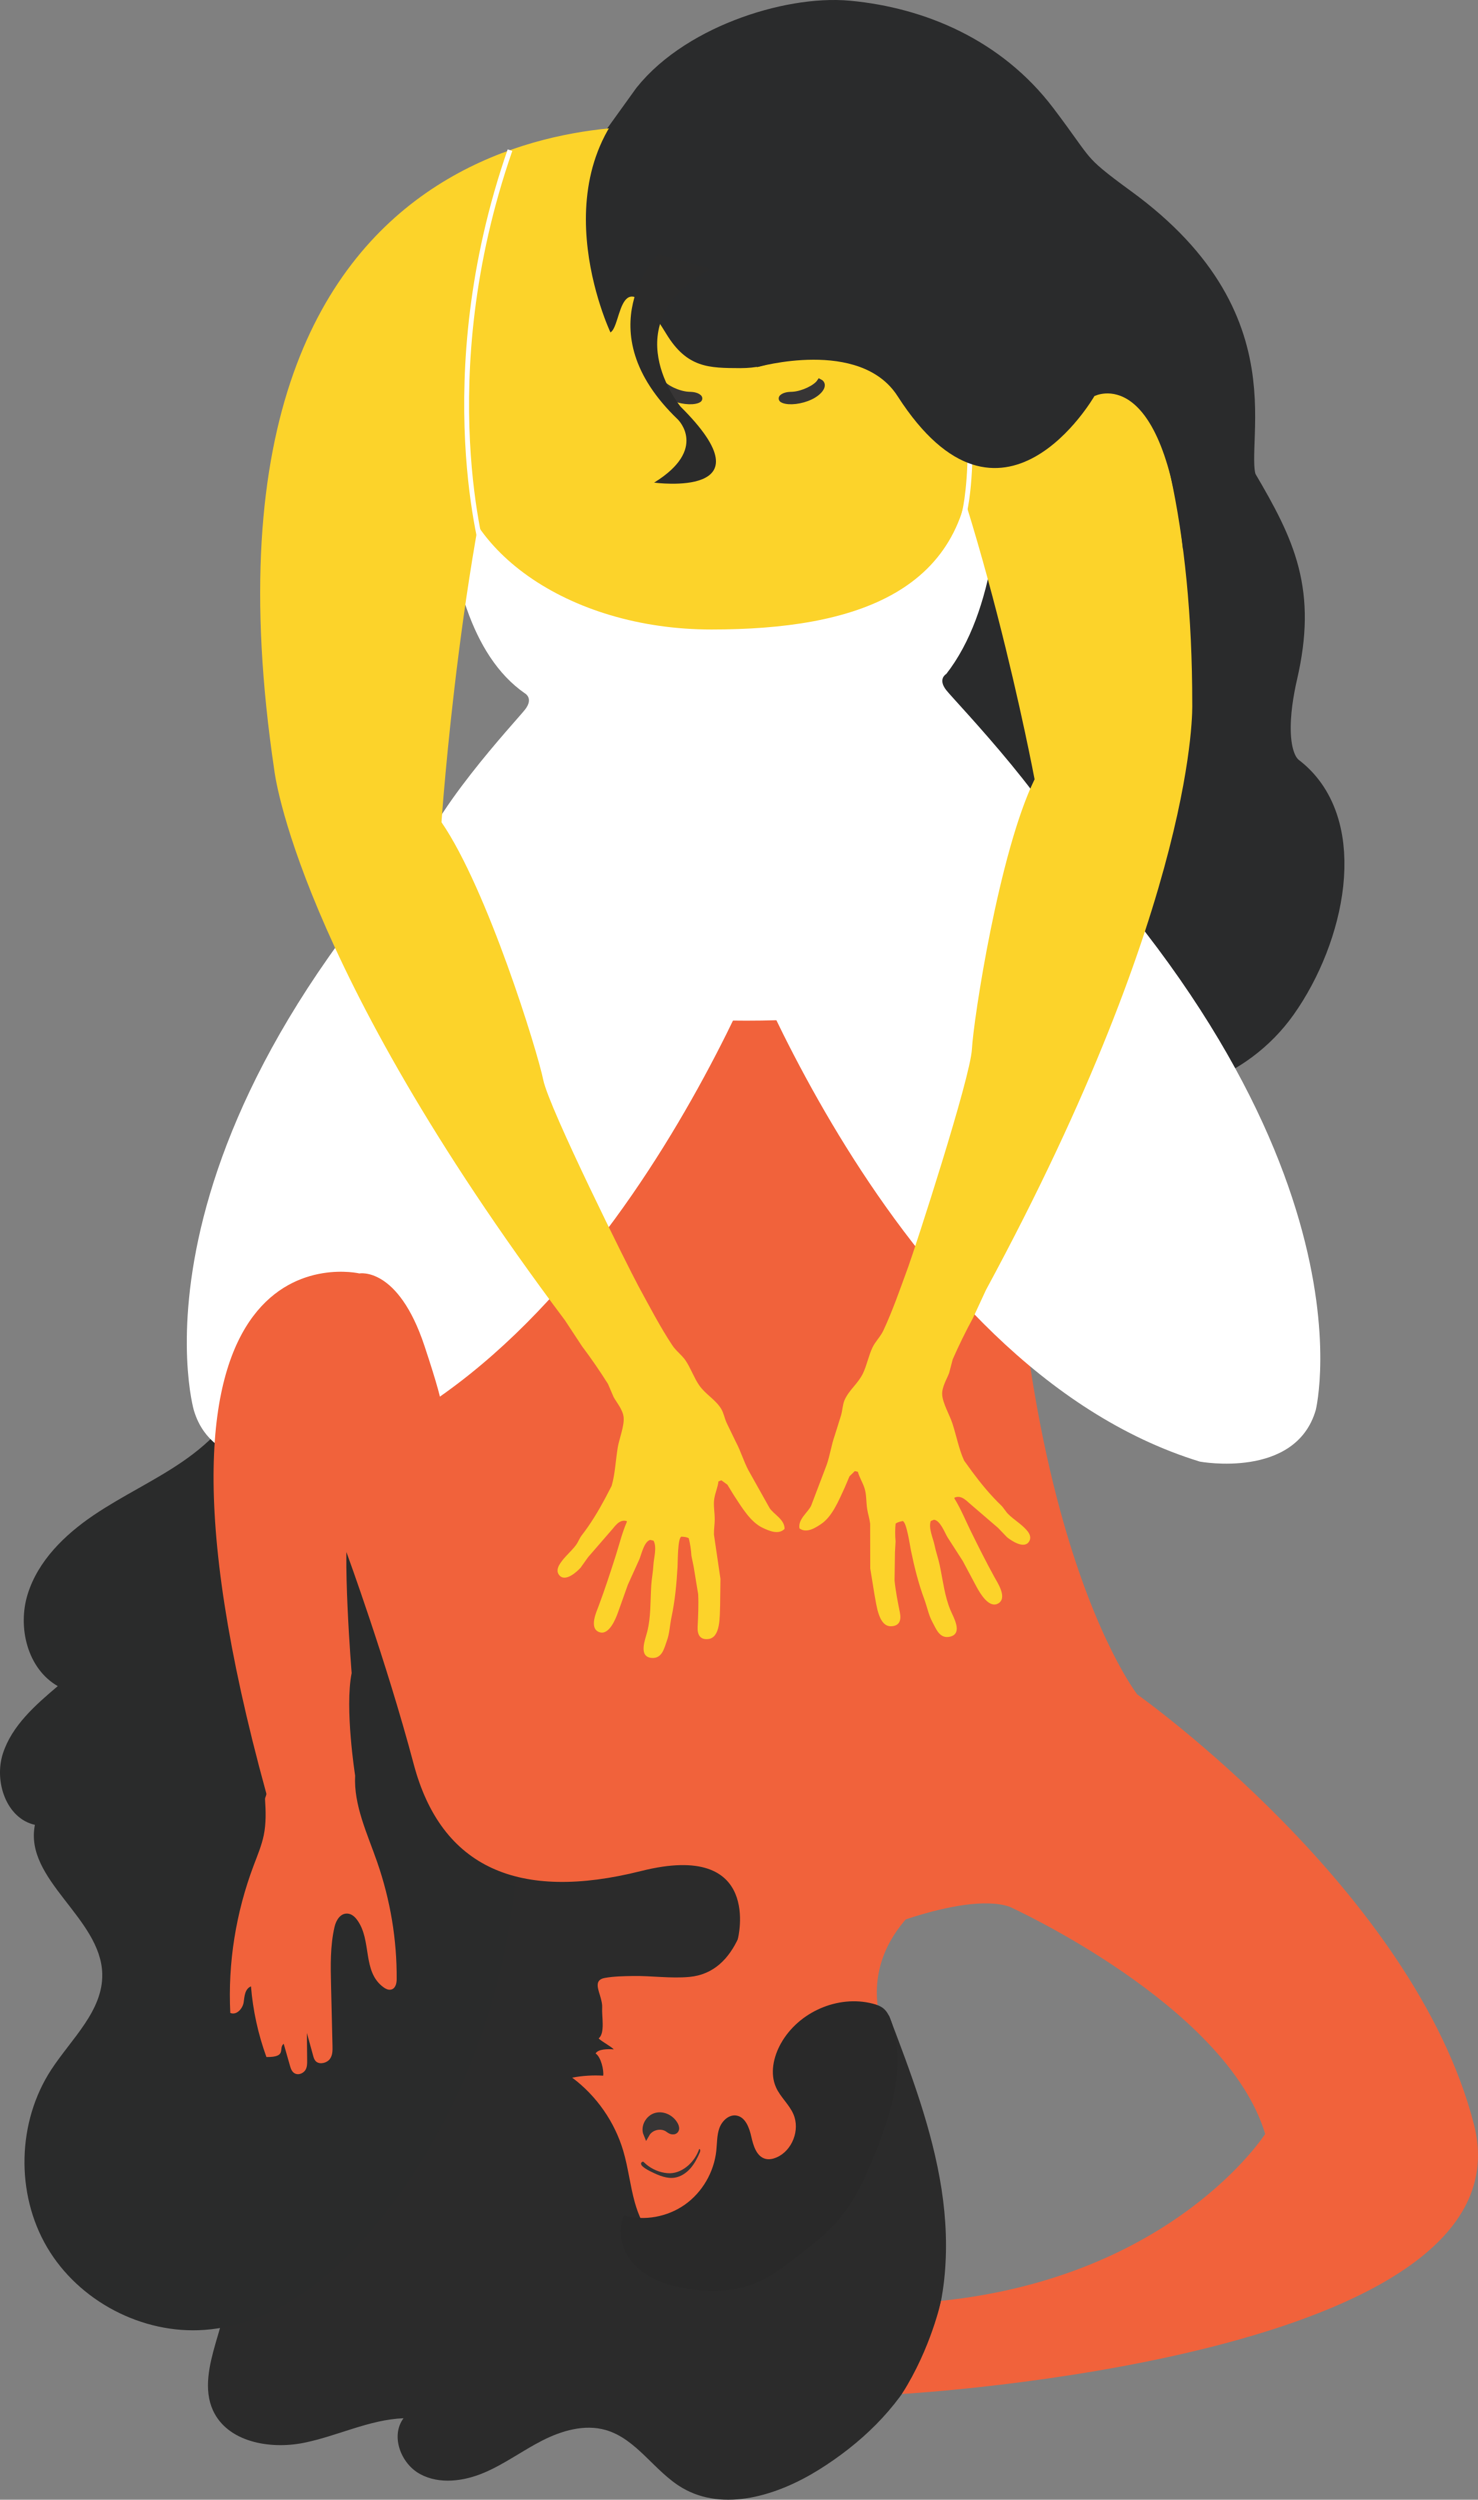 <?xml version="1.0" encoding="UTF-8" standalone="no"?>
<!-- Created with Inkscape (http://www.inkscape.org/) -->

<svg
   xmlns:dc="http://purl.org/dc/elements/1.1/"
   xmlns:cc="http://creativecommons.org/ns#"
   xmlns:rdf="http://www.w3.org/1999/02/22-rdf-syntax-ns#"
   xmlns:svg="http://www.w3.org/2000/svg"
   xmlns="http://www.w3.org/2000/svg"
   xmlns:inkscape="http://www.inkscape.org/namespaces/inkscape"
   version="1.1"
   width="472.612"
   height="798.817"
   id="svg2"
   xml:space="preserve"><rect width="100%" height="100%" fill="#808080" stroke="none"/><defs
     id="defs6"><clipPath
       id="clipPath16"><path
         d="m 0,639.054 378.09,0 L 378.09,0 0,0 0,639.054 z"
         inkscape:connector-curvature="0"
         id="path18" /></clipPath></defs><g
     transform="matrix(1.25,0,0,-1.25,0,798.817)"
     id="g10"><g
       id="g12"><g
         clip-path="url(#clipPath16)"
         id="g14"><g
           transform="translate(313.832,513.661)"
           id="g20"><path
             d="m 0,0 c 9.514,-16.192 14.33,-26.371 9.726,-46.37 -2.057,-8.929 -3.988,-23.463 3.585,-29.263 14.037,-10.751 8.468,-37.119 -3.13,-53.484 -9.753,-13.762 -27.606,-20.049 -42.523,-15.369 16.562,50.879 16.57,112.475 -9.269,159.549 -23.239,42.336 -63.109,65.293 -103.783,81.287 10.047,14.083 33.925,21.779 48.291,20.421 17.27,-1.633 34.462,-8.963 45.948,-24.092 10.357,-13.641 7.959,-13.015 21.689,-23.014 C 11.356,39.934 -6.048,10.293 0,0"
             inkscape:connector-curvature="0"
             id="path22"
             style="fill:#2a2b2c;fill-opacity:1;fill-rule:nonzero;stroke:none" /></g><g
           transform="translate(313.832,513.661)"
           id="g24"><path
             d="m 0,0 c 9.514,-16.192 14.33,-26.371 9.726,-46.37 -2.057,-8.929 -3.988,-23.463 3.585,-29.263 14.037,-10.751 8.468,-37.119 -3.13,-53.484 -9.753,-13.762 -27.606,-20.049 -42.523,-15.369 16.562,50.879 16.57,112.475 -9.269,159.549 -23.239,42.336 -63.109,65.293 -103.783,81.287 10.047,14.083 33.925,21.779 48.291,20.421 17.27,-1.633 34.462,-8.963 45.948,-24.092 10.357,-13.641 7.959,-13.015 21.689,-23.014 C 11.356,39.934 -6.048,10.293 0,0 z"
             inkscape:connector-curvature="0"
             id="path26"
             style="fill:none;stroke:#2a2b2c;stroke-width:16.937;stroke-linecap:butt;stroke-linejoin:miter;stroke-miterlimit:10;stroke-opacity:1;stroke-dasharray:none" /></g><g
           transform="translate(223.457,465.289)"
           id="g28"><path
             d="M 0,0 C 0,18.377 14.898,33.275 33.275,33.275 51.652,33.275 66.55,18.377 66.55,0 66.55,-18.377 51.652,-33.275 33.275,-33.275 14.898,-33.275 0,-18.377 0,0"
             inkscape:connector-curvature="0"
             id="path30"
             style="fill:#2a2b2c;fill-opacity:1;fill-rule:evenodd;stroke:none" /></g><g
           transform="translate(103.226,20.832)"
           id="g32"><path
             d="m 0,0 c -3.373,-4.523 -0.699,-11.616 4.269,-14.291 4.969,-2.675 11.162,-1.826 16.357,0.374 5.196,2.201 9.779,5.618 14.805,8.184 5.025,2.565 10.875,4.278 16.298,2.721 7.907,-2.271 12.438,-10.576 19.523,-14.758 10.628,-6.275 24.398,-1.973 34.885,4.535 10.611,6.587 20.022,15.491 25.751,26.588 7.096,13.744 8.108,29.986 5.735,45.27 -2.374,15.284 -7.919,29.869 -13.43,44.321 -6.659,-3.008 -14.396,2.54 -17.492,9.159 -3.096,6.619 -3.357,14.218 -5.865,21.081 -6.363,17.414 -25.819,26.619 -44.215,28.929 -15.594,1.958 -32.562,-0.138 -44.734,-10.08 -8.336,-6.808 -13.62,-16.575 -18.436,-26.2 C -23.642,91.681 -37.56,55.941 -48.067,19.224 -49.683,13.58 -51.182,7.353 -48.747,2.012 -45.083,-6.026 -34.337,-8.02 -25.669,-6.316 -17.001,-4.611 -8.827,-0.35 0,0"
             inkscape:connector-curvature="0"
             id="path34"
             style="fill:#2b2b2b;fill-opacity:1;fill-rule:evenodd;stroke:none" /></g><g
           transform="translate(13.134,109.982)"
           id="g36"><path
             d="M 0,0 C -8.744,-13.352 -9.185,-31.685 -1.092,-45.442 7,-59.2 23.238,-67.721 39.157,-66.565 c 19.21,1.395 35.21,15.359 46.903,30.664 33.891,44.36 42.937,106.517 23.095,158.697 -4.988,13.118 -11.794,25.776 -21.717,35.7 -9.922,9.924 -23.233,16.931 -37.261,17.356 -2.466,-8.569 -9.165,-15.31 -16.509,-20.367 C 26.323,150.429 18.148,146.68 10.767,141.678 3.386,136.675 -3.398,130.05 -6.051,121.537 -8.704,113.024 -6.099,102.443 1.642,98.017 -4.087,93.164 -10.076,87.935 -12.39,80.792 -14.703,73.65 -11.53,64.186 -4.203,62.549 -7.013,48.498 12.674,38.792 13.024,24.467 13.254,15.048 5.162,7.882 0,0"
             inkscape:connector-curvature="0"
             id="path38"
             style="fill:#2a2b2b;fill-opacity:1;fill-rule:evenodd;stroke:none" /></g><g
           transform="translate(197.841,425.752)"
           id="g40"><path
             d="m 0,0 -76.691,-22.776 c 0,0 15.172,-77.888 -5.798,-119.05 l -40.996,-9.322 14.255,-32.318 c 0,0 10.177,-27.726 17.217,-54.229 7.04,-26.503 26.874,-35.199 58.16,-27.331 31.286,7.868 24.75,-17.435 24.75,-17.435 l 29.726,0 c 0,0 27.331,12.466 39.754,8.325 0,0 55.489,-25.095 65.428,-58.099 0,0 -23.284,-36.481 -82.915,-42.675 0,0 -2.53,-12.047 -10.01,-23.8 0,0 161.666,8.962 146.344,68.839 -15.322,59.876 -86.133,109.982 -86.133,109.982 0,0 -42.629,54.265 -30.644,216.199"
             inkscape:connector-curvature="0"
             id="path42"
             style="fill:#f1623b;fill-opacity:1;fill-rule:evenodd;stroke:none" /></g><g
           transform="translate(134.194,450.53)"
           id="g44"><path
             d="m 0,0 c 0,0 17.612,-30.928 66.152,-42.526 0,0 -41.238,-118.128 -121.135,-142.613 0,0 -24.485,-4.552 -29.64,13.188 0,0 -21.478,74.442 84.623,171.951"
             inkscape:connector-curvature="0"
             id="path46"
             style="fill:#ffffff;fill-opacity:1;fill-rule:nonzero;stroke:none" /></g><g
           transform="translate(248.533,448.624)"
           id="g48"><path
             d="m 0,0 c 0,0 -14.181,-29.022 -62.721,-40.62 0,0 41.237,-118.128 121.135,-142.613 0,0 24.485,-4.552 29.639,13.188 0,0 18.048,72.536 -88.053,170.045"
             inkscape:connector-curvature="0"
             id="path50"
             style="fill:#ffffff;fill-opacity:1;fill-rule:nonzero;stroke:none" /></g><g
           transform="translate(162.411,75.939)"
           id="g52"><path
             d="m 0,0 c -1.227,4.368 -1.691,8.927 -2.984,13.276 -2.202,7.411 -6.855,14.071 -13.056,18.687 2.609,0.497 5.28,0.668 7.931,0.506 0.204,1.335 -0.533,4.732 -1.94,5.681 0.609,1.113 3.091,1.179 4.652,1.037 -0.655,0.752 -3.218,2.068 -3.873,2.82 1.702,1.309 0.758,5.7 0.904,7.842 0.055,0.812 -0.151,1.616 -0.355,2.403 -0.566,2.187 -1.914,4.693 1.066,5.216 2.308,0.405 4.738,0.438 7.075,0.48 4.848,0.087 9.713,-0.677 14.54,-0.229 24.718,2.292 13.492,60.418 16.634,40.058 C 38.846,93.62 68.076,92.288 79.9,81.186 80.135,80.966 55.703,68.945 63.389,44.386 64.069,42.213 47.978,33.666 47.288,31.496 46.537,29.135 45.532,26.865 44.529,24.599 40.544,15.596 36.55,6.577 31.705,-1.995 30.543,-4.051 29.321,-6.096 27.724,-7.836 23.833,-12.073 17.72,-13.986 12.078,-13.118 5.386,-12.088 1.721,-6.128 0,0"
             inkscape:connector-curvature="0"
             id="path54"
             style="fill:#f1623b;fill-opacity:1;fill-rule:nonzero;stroke:none" /></g><g
           transform="translate(164.667,86.326)"
           id="g56"><path
             d="m 0,0 c 1.444,-1.447 3.349,-2.426 5.366,-2.757 0.467,-0.077 0.941,-0.12 1.414,-0.106 1.719,0.052 3.354,0.868 4.636,2.013 1.263,1.129 2.229,2.586 2.776,4.189 C 14.531,3.322 14.511,2.811 14.376,2.5 13.738,1.036 13.004,-0.409 11.95,-1.609 10.896,-2.808 9.486,-3.753 7.907,-3.992 c -1.988,-0.3 -3.959,0.529 -5.769,1.405 -0.812,0.393 -1.626,0.805 -2.317,1.384 -0.254,0.213 -0.507,0.488 -0.5,0.818 C -0.673,-0.054 -0.234,0.234 0,0"
             inkscape:connector-curvature="0"
             id="path58"
             style="fill:#373535;fill-opacity:1;fill-rule:nonzero;stroke:none" /></g><g
           transform="translate(172.73,95.716)"
           id="g60"><path
             d="m 0,0 c -0.87,1.768 -2.993,2.911 -4.898,2.409 -1.905,-0.502 -3.207,-2.79 -2.445,-4.607 1.019,1.789 3.622,2.436 5.36,1.333 0.318,-0.203 0.612,-0.455 0.965,-0.588 0.354,-0.132 0.803,-0.112 1.05,0.174 C 0.328,-0.937 0.2,-0.406 0,0"
             inkscape:connector-curvature="0"
             id="path62"
             style="fill:#373535;fill-opacity:1;fill-rule:nonzero;stroke:none" /></g><g
           transform="translate(172.73,95.716)"
           id="g64"><path
             d="m 0,0 c -0.87,1.768 -2.993,2.911 -4.898,2.409 -1.905,-0.502 -3.207,-2.79 -2.445,-4.607 1.019,1.789 3.622,2.436 5.36,1.333 0.318,-0.203 0.612,-0.455 0.965,-0.588 0.354,-0.132 0.803,-0.112 1.05,0.174 C 0.328,-0.937 0.2,-0.406 0,0 z"
             inkscape:connector-curvature="0"
             id="path66"
             style="fill:none;stroke:#373535;stroke-width:1.603;stroke-linecap:butt;stroke-linejoin:miter;stroke-miterlimit:10;stroke-opacity:1;stroke-dasharray:none" /></g><g
           transform="translate(223.207,126.837)"
           id="g68"><path
             d="m 0,0 c -8.852,2.255 -18.924,-2.124 -23.444,-10.192 -1.912,-3.413 -2.851,-7.709 -1.227,-11.274 1.13,-2.482 3.356,-4.321 4.436,-6.826 1.738,-4.03 -0.324,-9.311 -4.305,-11.028 -0.905,-0.39 -1.921,-0.613 -2.872,-0.363 -2.25,0.59 -3.086,3.33 -3.597,5.637 -0.511,2.308 -1.51,5.04 -3.802,5.425 -1.905,0.319 -3.667,-1.32 -4.348,-3.159 -0.681,-1.838 -0.601,-3.862 -0.807,-5.815 -0.577,-5.5 -3.607,-10.684 -8.079,-13.826 -4.473,-3.142 -10.309,-4.186 -15.566,-2.784 -1.981,-4.265 -0.301,-9.608 3.023,-12.895 3.323,-3.288 7.947,-4.849 12.511,-5.668 6.146,-1.104 12.653,-1.009 18.415,1.431 3.817,1.617 7.157,4.188 10.451,6.732 3.726,2.878 7.482,5.784 10.546,9.382 4.295,5.042 7.052,11.229 9.511,17.415 4.222,10.625 7.747,22.579 3.901,33.351 -0.411,1.151 -0.93,2.312 -1.84,3.113 C 2.094,-0.629 1.042,-0.266 0,0"
             inkscape:connector-curvature="0"
             id="path70"
             style="fill:#292929;fill-opacity:1;fill-rule:nonzero;stroke:none" /></g><g
           transform="translate(232.726,503.81)"
           id="g72"><path
             d="m 0,0 c 0,6.629 5.374,12.003 12.003,12.003 6.629,0 12.003,-5.374 12.003,-12.003 0,-6.629 -5.374,-12.003 -12.003,-12.003 C 5.374,-12.003 0,-6.629 0,0"
             inkscape:connector-curvature="0"
             id="path74"
             style="fill:#2a2a2a;fill-opacity:1;fill-rule:evenodd;stroke:none" /></g><g
           transform="translate(242.066,462.611)"
           id="g76"><path
             d="M 0,0 C -2.274,2.899 0,4.141 0,4.141 24.848,35.953 8.907,112.604 8.907,112.604 L -51.152,26.742 -127.29,85.168 c 0,0 -8.57,-66.571 19.525,-86 0,0 2.274,-1.242 0,-4.141 -2.275,-2.899 -25.268,-27.341 -28.095,-41.006 0,0 0.329,-38.512 84.708,-38.512 84.379,0 84.709,38.512 84.709,38.512 C 30.729,-32.314 2.274,-2.899 0,0"
             inkscape:connector-curvature="0"
             id="path78"
             style="fill:#ffffff;fill-opacity:1;fill-rule:evenodd;stroke:none" /></g><g
           transform="translate(115.89,524.567)"
           id="g80"><path
             d="m 0,0 c 0,25.651 29.388,46.446 66.125,46.446 36.737,0 66.518,-20.795 66.518,-46.446 0,-36.893 -29.781,-46.446 -66.518,-46.446 C 29.388,-46.446 0,-25.651 0,0"
             inkscape:connector-curvature="0"
             id="path82"
             style="fill:#fcd32a;fill-opacity:1;fill-rule:evenodd;stroke:none" /></g><g
           transform="translate(70.186,442.041)"
           id="g84"><path
             d="m 0,0 c -26.785,179.549 103.241,164.394 103.241,164.394 50.537,7.415 69.85,-39.18 69.85,-39.18 4.559,-15.026 1.493,-69.475 -55.938,-77.902 C 59.722,38.886 62.751,106.83 62.751,106.83 47.903,62.59 42.752,-13.189 42.752,-13.189 c 11.76,-17.108 24.547,-58.549 26.032,-65.865 1.484,-7.315 21.974,-48.376 24.341,-52.717 2.866,-5.258 5.553,-10.423 8.661,-15.125 1.011,-1.529 2.451,-2.487 3.421,-3.925 1.285,-1.905 2.152,-4.395 3.401,-6.22 1.671,-2.442 4.136,-3.63 5.665,-6.069 0.662,-1.055 0.874,-2.445 1.448,-3.687 0.796,-1.643 1.592,-3.287 2.388,-4.929 1.16,-2.16 1.929,-4.809 3.153,-7.124 1.806,-3.219 3.612,-6.438 5.417,-9.657 1.019,-1.599 3.891,-2.925 3.839,-5.342 -1.584,-1.626 -4.14,-0.41 -5.577,0.261 -3.153,1.471 -5.386,5.276 -7.461,8.439 -0.532,0.869 -1.064,1.739 -1.596,2.608 -0.512,0.372 -1.023,0.744 -1.535,1.116 -0.249,-0.097 -0.498,-0.193 -0.747,-0.289 -0.159,-1.425 -0.824,-2.903 -1.069,-4.416 -0.277,-1.703 0.124,-3.385 0.115,-5.344 -0.005,-1.227 -0.235,-2.483 -0.196,-3.839 0.554,-3.767 1.108,-7.535 1.662,-11.302 -0.029,-2.254 -0.058,-4.508 -0.087,-6.762 -0.122,-2.796 0.176,-8.29 -3.05,-8.632 -1.998,-0.212 -2.816,1.007 -2.704,3.16 0.135,2.589 0.276,5.645 0.144,8.279 -0.391,2.383 -0.782,4.767 -1.173,7.15 -0.186,0.899 -0.373,1.798 -0.559,2.697 -0.075,1.501 -0.364,3.328 -0.686,4.503 -0.598,0.3 -1.073,0.335 -1.88,0.388 -0.967,-0.351 -0.907,-6.364 -0.988,-7.803 -0.247,-4.4 -0.677,-8.701 -1.524,-12.696 -0.459,-2.162 -0.5,-4.248 -1.207,-6.148 -0.655,-1.757 -1.15,-4.571 -3.876,-4.355 -3.514,0.279 -1.612,4.819 -1.141,6.699 0.94,3.754 0.777,7.407 1.026,11.805 0.1,1.753 0.458,3.377 0.565,5.357 0.091,1.688 0.929,4.361 0.038,6.096 -0.284,0.071 -0.567,0.142 -0.851,0.213 -1.559,-0.372 -2.245,-3.625 -2.768,-4.906 -0.992,-2.196 -1.985,-4.392 -2.978,-6.588 -0.85,-2.383 -1.7,-4.768 -2.55,-7.151 -0.521,-1.396 -2.203,-5.854 -4.748,-4.933 -2.724,0.985 -0.68,5.299 -0.152,6.712 1.518,4.06 2.977,8.498 4.317,12.697 0.945,2.958 1.674,5.996 2.892,8.795 -0.013,0.063 -0.026,0.126 -0.039,0.188 -1.936,0.545 -3.026,-1.406 -3.968,-2.41 -1.97,-2.272 -3.94,-4.544 -5.91,-6.815 -0.64,-0.899 -1.282,-1.799 -1.922,-2.698 -0.941,-1.055 -4.12,-3.969 -5.604,-1.709 -0.696,1.079 0.029,2.264 0.405,2.835 1.131,1.721 2.757,2.986 4.002,4.644 0.584,0.778 0.906,1.759 1.519,2.547 2.227,2.863 4.212,6.151 5.937,9.374 0.563,1.079 1.125,2.159 1.687,3.238 0.893,3.07 1.003,6.457 1.562,9.823 0.362,2.181 1.72,5.515 1.502,7.716 -0.189,1.912 -1.788,3.767 -2.559,5.154 -0.48,1.121 -0.961,2.241 -1.442,3.362 -2.055,3.259 -4.376,6.633 -6.658,9.656 -1.45,2.202 -2.9,4.406 -4.35,6.608 C 5.491,-48.789 0,0 0,0"
             inkscape:connector-curvature="0"
             id="path86"
             style="fill:#fcd32a;fill-opacity:1;fill-rule:evenodd;stroke:none" /></g><g
           transform="translate(252.209,309.246)"
           id="g88"><path
             d="m 0,0 c -1.109,-2.39 -2.218,-4.781 -3.327,-7.171 -1.811,-3.322 -3.609,-6.996 -5.16,-10.52 -0.311,-1.178 -0.621,-2.357 -0.931,-3.535 -0.558,-1.485 -1.865,-3.552 -1.77,-5.472 0.109,-2.209 1.944,-5.31 2.624,-7.416 1.05,-3.25 1.658,-6.584 2.994,-9.493 0.715,-0.986 1.431,-1.972 2.146,-2.958 2.182,-2.939 4.631,-5.904 7.255,-8.413 0.723,-0.691 1.187,-1.615 1.879,-2.3 1.476,-1.46 3.271,-2.476 4.643,-4.014 0.455,-0.51 1.347,-1.578 0.819,-2.746 -1.135,-2.452 -4.708,-0.03 -5.795,0.877 -0.766,0.797 -1.533,1.594 -2.299,2.391 -2.284,1.961 -4.567,3.923 -6.851,5.885 -1.079,0.857 -2.446,2.629 -4.28,1.809 -0.004,-0.064 -0.007,-0.128 -0.011,-0.192 1.618,-2.593 2.788,-5.493 4.158,-8.283 1.945,-3.959 4.043,-8.139 6.143,-11.936 0.731,-1.322 3.389,-5.293 0.841,-6.663 -2.382,-1.281 -4.703,2.886 -5.424,4.191 -1.193,2.235 -2.386,4.471 -3.578,6.706 -1.306,2.029 -2.611,4.057 -3.917,6.086 -0.706,1.192 -1.864,4.311 -3.461,4.453 -0.271,-0.112 -0.541,-0.223 -0.811,-0.335 -0.625,-1.846 0.598,-4.369 0.938,-6.026 0.398,-1.944 0.992,-3.499 1.348,-5.219 0.896,-4.315 1.274,-7.952 2.757,-11.531 0.743,-1.792 3.294,-6.007 -0.14,-6.793 -2.664,-0.61 -3.569,2.102 -4.476,3.746 -0.979,1.777 -1.328,3.835 -2.1,5.907 -1.428,3.83 -2.488,8.024 -3.381,12.341 -0.293,1.412 -1.121,7.37 -2.128,7.577 -0.791,-0.17 -1.256,-0.273 -1.803,-0.656 -0.145,-1.21 -0.161,-3.06 -0.014,-4.556 -0.052,-0.916 -0.104,-1.833 -0.155,-2.749 -0.035,-2.415 -0.071,-4.83 -0.106,-7.245 0.258,-2.625 0.849,-5.628 1.365,-8.171 0.428,-2.114 -0.201,-3.439 -2.208,-3.519 -3.241,-0.13 -3.757,5.35 -4.29,8.098 -0.361,2.226 -0.723,4.452 -1.084,6.678 -0.008,3.808 -0.016,7.616 -0.023,11.424 -0.163,1.348 -0.575,2.556 -0.761,3.77 -0.298,1.938 -0.15,3.659 -0.674,5.304 -0.467,1.462 -1.342,2.827 -1.71,4.214 -0.26,0.059 -0.521,0.118 -0.781,0.178 -0.451,-0.443 -0.903,-0.885 -1.354,-1.327 -0.398,-0.938 -0.796,-1.875 -1.194,-2.813 -1.585,-3.43 -3.232,-7.519 -6.133,-9.432 -1.323,-0.873 -3.672,-2.447 -5.478,-1.068 -0.408,2.384 2.237,4.113 3.009,5.843 1.31,3.447 2.622,6.894 3.932,10.341 0.87,2.469 1.239,5.201 2.068,7.506 0.545,1.741 1.09,3.483 1.635,5.224 0.384,1.313 0.389,2.718 0.887,3.858 1.153,2.635 3.416,4.169 4.708,6.828 0.966,1.987 1.456,4.576 2.446,6.648 0.747,1.564 2.03,2.72 2.804,4.38 2.381,5.103 4.276,10.604 6.335,16.222 1.7,4.639 15.907,48.241 16.296,55.695 0.389,7.453 6.921,50.313 16.029,68.948 0,0 -13.842,73.917 -35.054,115.534 0,0 38.475,-66.473 -47.458,-66.473 -78.339,0 -69.11,53.429 -66.818,68.958 0,0 8.557,48.643 59.634,48.643 0,0 130.032,34.134 130.032,-147.407 0,0 1.768,-49.071 -52.787,-149.831"
             inkscape:connector-curvature="0"
             id="path90"
             style="fill:#fcd32a;fill-opacity:1;fill-rule:evenodd;stroke:none" /></g><g
           transform="translate(124.066,495.758)"
           id="g92"><path
             d="M 0,0 C 0,0 -14.032,46.126 6.395,104.907"
             inkscape:connector-curvature="0"
             id="path94"
             style="fill:none;stroke:#ffffff;stroke-width:1.242;stroke-linecap:butt;stroke-linejoin:miter;stroke-miterlimit:10;stroke-opacity:1;stroke-dasharray:none" /></g><g
           transform="translate(246.565,507.527)"
           id="g96"><path
             d="M 0,0 C 0,0 5.896,18.477 -4.565,81.371"
             inkscape:connector-curvature="0"
             id="path98"
             style="fill:none;stroke:#ffffff;stroke-width:1.242;stroke-linecap:butt;stroke-linejoin:miter;stroke-miterlimit:10;stroke-opacity:1;stroke-dasharray:none" /></g><g
           transform="translate(104.144,253.581)"
           id="g100"><path
             d="m 0,0 c 0,0 -13.155,5.194 -14.818,-2.148 -1.953,-8.62 0.633,-40.092 0.633,-40.092 -1.814,-9.013 0.891,-26.223 0.891,-26.223 -0.394,-7.565 3.111,-14.826 5.636,-22.094 3.383,-9.735 5.069,-19.887 4.987,-30.029 -0.009,-1.082 -0.361,-2.486 -1.633,-2.609 -0.623,-0.061 -1.211,0.25 -1.69,0.593 -5.618,4.017 -2.895,12.115 -6.869,17.349 -0.544,0.717 -1.31,1.416 -2.312,1.513 -1.909,0.185 -3.011,-1.764 -3.381,-3.356 -1.138,-4.898 -1.023,-9.935 -0.904,-14.926 0.125,-5.2 0.25,-10.399 0.374,-15.599 0.028,-1.14 0.031,-2.357 -0.696,-3.317 -0.727,-0.961 -2.479,-1.447 -3.453,-0.656 -0.477,0.388 -0.648,0.965 -0.798,1.51 -0.535,1.944 -1.07,3.887 -1.605,5.831 0.024,-2.337 0.048,-4.674 0.071,-7.011 0.009,-0.84 0.007,-1.72 -0.453,-2.464 -0.46,-0.744 -1.536,-1.289 -2.46,-0.978 -0.903,0.304 -1.241,1.215 -1.469,2.013 -0.54,1.893 -1.08,3.785 -1.62,5.678 -1.473,-1.131 0.987,-3.459 -4.42,-3.392 -2.131,5.871 -3.46,11.949 -3.95,18.074 -1.618,-0.705 -1.649,-2.592 -1.881,-4.119 -0.231,-1.526 -1.771,-3.354 -3.41,-2.68 -0.634,12.73 1.397,25.549 5.969,37.684 0.965,2.562 2.047,5.107 2.591,7.757 0.62,3.021 0.527,6.113 0.328,9.175 -0.035,0.539 0.453,1.037 0.308,1.566 -40.72,147.955 23.816,132.872 23.816,132.872 0,0 9.892,1.854 16.659,-18.522 C 11.208,21.023 8.013,26.502 8.013,26.502 L 0,0 z"
             inkscape:connector-curvature="0"
             id="path102"
             style="fill:#f1623b;fill-opacity:1;fill-rule:nonzero;stroke:none" /></g><g
           transform="translate(198.162,546.922)"
           id="g104"><path
             d="m 0,0 -5.088,0 -0.029,0 -5.088,0 c 0,0 4.29,-11.023 5.088,-11.023 l 0,-0.002 c 0.005,0 0.01,0.001 0.015,0.001 l 0.014,-0.001 0,0.002 C -4.308,-11.023 0,0 0,0"
             inkscape:connector-curvature="0"
             id="path106"
             style="fill:#fcd32a;fill-opacity:1;fill-rule:nonzero;stroke:none" /></g><g
           transform="translate(211.519,567.646)"
           id="g108"><path
             d="m 0,0 c -7.726,-6.211 -10.408,-8.72 -17.874,-8.757 l 0,-0.003 c -0.028,0 -0.053,0.002 -0.081,0.002 -0.028,0 -0.053,-0.002 -0.081,-0.002 l 0,0.003 c -7.465,0.037 -10.147,2.546 -17.873,8.757 -5.279,4.243 -10.642,2.156 -13.549,0.373 0.985,-3.929 2.331,-7.478 4.168,-10.3 5.909,-9.079 16.014,-12.236 26.599,-12.523 l 0,-0.025 c 0.273,0 0.545,0.004 0.817,0.007 0.273,-0.003 0.545,-0.007 0.818,-0.007 l 0,0.025 c 10.586,0.287 20.69,3.444 26.599,12.523 1.824,2.802 3.164,6.318 4.148,10.213 C 10.818,2.087 5.364,4.312 0,0"
             inkscape:connector-curvature="0"
             id="path110"
             style="fill:#fcd32a;fill-opacity:1;fill-rule:nonzero;stroke:none" /></g><g
           transform="translate(149.471,584.269)"
           id="g112"><path
             d="M 0,0 C -2.96,3.189 -3.923,7.108 -2.151,8.752 -0.38,10.397 3.456,9.144 6.416,5.955 9.376,2.766 10.339,-1.153 8.568,-2.797 6.796,-4.442 2.96,-3.189 0,0"
             inkscape:connector-curvature="0"
             id="path114"
             style="fill:#fcd32a;fill-opacity:1;fill-rule:nonzero;stroke:none" /></g><g
           transform="translate(229.448,584.269)"
           id="g116"><path
             d="M 0,0 C 2.96,3.189 3.923,7.108 2.151,8.752 0.38,10.397 -3.456,9.144 -6.416,5.955 -9.376,2.766 -10.339,-1.153 -8.568,-2.797 -6.796,-4.442 -2.96,-3.189 0,0"
             inkscape:connector-curvature="0"
             id="path118"
             style="fill:#fcd32a;fill-opacity:1;fill-rule:nonzero;stroke:none" /></g><g
           transform="translate(194.221,532.973)"
           id="g120"><path
             d="m 0,0 -5.364,0 -0.03,0 -5.364,0 c 0,0 2.234,-7.246 5.364,-7.293 l 0,-0.002 c 0.005,0 0.01,0.001 0.015,0.001 l 0.015,-0.001 0,0.002 C -2.233,-7.246 0,0 0,0"
             inkscape:connector-curvature="0"
             id="path122"
             style="fill:#fcd32a;fill-opacity:1;fill-rule:nonzero;stroke:none" /></g><g
           transform="translate(208.302,553.696)"
           id="g124"><path
             d="m 0,0 c -8.145,-6.211 -10.972,-8.72 -18.842,-8.757 l 0,-0.003 c -0.03,0 -0.056,0.002 -0.086,0.002 -0.029,0 -0.055,-0.002 -0.085,-0.002 l 0,0.003 c -7.87,0.037 -10.697,2.546 -18.842,8.757 -5.565,4.243 -11.218,2.156 -14.283,0.373 1.039,-3.929 2.458,-7.478 4.394,-10.3 6.229,-9.079 16.881,-12.236 28.041,-12.523 l 0,-0.025 c 0.287,0 0.574,0.004 0.861,0.007 0.287,-0.003 0.574,-0.007 0.861,-0.007 l 0,0.025 c 11.16,0.287 21.812,3.444 28.041,12.523 1.922,2.802 3.336,6.318 4.372,10.213 C 11.404,2.087 5.655,4.312 0,0"
             inkscape:connector-curvature="0"
             id="path126"
             style="fill:#fcd32a;fill-opacity:1;fill-rule:nonzero;stroke:none" /></g><g
           transform="translate(190.321,621.359)"
           id="g128"><path
             d="m 0,0 0,0.028 c -0.288,0 -0.575,-0.003 -0.861,-0.007 -0.287,0.004 -0.574,0.007 -0.862,0.007 l 0,-0.028 c -21.404,6.052 -35.849,-9.929 -35.042,-46.457 0.154,-6.973 0.911,-14.411 2.608,-20.832 3.065,1.783 1.963,19.921 14.283,-0.373 5.315,-8.756 10.972,-8.72 18.842,-8.757 l 0,-0.003 c 0.029,0 0.056,10e-4 0.085,0.002 0.03,-0.001 0.056,-0.002 0.086,-0.002 l 0,0.003 c 7.87,0.037 10.697,2.546 18.842,8.757 5.655,4.312 11.404,2.087 14.432,0.286 1.714,6.441 2.395,13.918 2.63,20.919 C 36.179,-12.603 20.15,-0.634 0,0"
             inkscape:connector-curvature="0"
             id="path130"
             style="fill:#2a2b2c;fill-opacity:1;fill-rule:nonzero;stroke:none" /></g><g
           transform="translate(178.487,536.749)"
           id="g132"><path
             d="m 0,0 c -1.51,-0.616 -4.56,-0.294 -6.991,0.876 -2.431,1.17 -3.702,3.09 -2.325,3.785 0.994,-1.502 4.324,-3.078 6.854,-3.246 0.464,-0.03 0.904,-0.021 1.401,-0.108 C -0.565,1.22 0.028,1.001 0.299,0.722 0.623,0.388 0.347,0.142 0,0"
             inkscape:connector-curvature="0"
             id="path134"
             style="fill:#373535;fill-opacity:1;fill-rule:nonzero;stroke:none" /></g><g
           transform="translate(178.487,536.749)"
           id="g136"><path
             d="m 0,0 c -1.51,-0.616 -4.56,-0.294 -6.991,0.876 -2.431,1.17 -3.702,3.09 -2.325,3.785 0.994,-1.502 4.324,-3.078 6.854,-3.246 0.464,-0.03 0.904,-0.021 1.401,-0.108 C -0.565,1.22 0.028,1.001 0.299,0.722 0.623,0.388 0.347,0.142 0,0 z"
             inkscape:connector-curvature="0"
             id="path138"
             style="fill:none;stroke:#373535;stroke-width:1.485;stroke-linecap:butt;stroke-linejoin:miter;stroke-miterlimit:10;stroke-opacity:1;stroke-dasharray:none" /></g><g
           transform="translate(200.074,537.471)"
           id="g140"><path
             d="M 0,0 C 0.271,0.279 0.863,0.498 1.36,0.585 1.856,0.672 2.296,0.663 2.761,0.693 5.291,0.861 8.62,2.437 9.615,3.938 10.991,3.244 9.721,1.324 7.29,0.154 4.858,-1.016 1.809,-1.338 0.299,-0.722 -0.048,-0.581 -0.325,-0.334 0,0"
             inkscape:connector-curvature="0"
             id="path142"
             style="fill:#373535;fill-opacity:1;fill-rule:nonzero;stroke:none" /></g><g
           transform="translate(200.074,537.471)"
           id="g144"><path
             d="M 0,0 C 0.271,0.279 0.863,0.498 1.36,0.585 1.856,0.672 2.296,0.663 2.761,0.693 5.291,0.861 8.62,2.437 9.615,3.938 10.991,3.244 9.721,1.324 7.29,0.154 4.858,-1.016 1.809,-1.338 0.299,-0.722 -0.048,-0.581 -0.325,-0.334 0,0 z"
             inkscape:connector-curvature="0"
             id="path146"
             style="fill:none;stroke:#373535;stroke-width:1.485;stroke-linecap:butt;stroke-linejoin:miter;stroke-miterlimit:10;stroke-opacity:1;stroke-dasharray:none" /></g><g
           transform="translate(168.419,574.061)"
           id="g148"><path
             d="m 0,0 c 0,0 -19.01,-19.256 4.972,-42.239 0,0 7.866,-7.563 -6.06,-16.15 0,0 30.529,-4.177 6.771,19.418 0,0 -17.703,21.37 7.777,35.244 L 0,0 z"
             inkscape:connector-curvature="0"
             id="path150"
             style="fill:#2b2b2b;fill-opacity:1;fill-rule:evenodd;stroke:none" /></g><g
           transform="translate(193.645,545.178)"
           id="g152"><path
             d="m 0,0 c 0,0 26.347,7.566 35.96,-7.39 26.595,-41.376 50.353,0 50.353,0 0,0 17.573,9.134 22.679,-39.225 l 0.925,29.151 L 96.362,24.958 43.453,71.184 -6.673,76.201 0,0 z"
             inkscape:connector-curvature="0"
             id="path154"
             style="fill:#2a2b2c;fill-opacity:1;fill-rule:nonzero;stroke:none" /></g><g
           transform="translate(156.164,554.069)"
           id="g156"><path
             d="M 0,0 C 0,0 -19.859,41.884 11.03,64.722 L 0,0 z"
             inkscape:connector-curvature="0"
             id="path158"
             style="fill:#2a2b2c;fill-opacity:1;fill-rule:nonzero;stroke:none" /></g></g></g></g></svg>